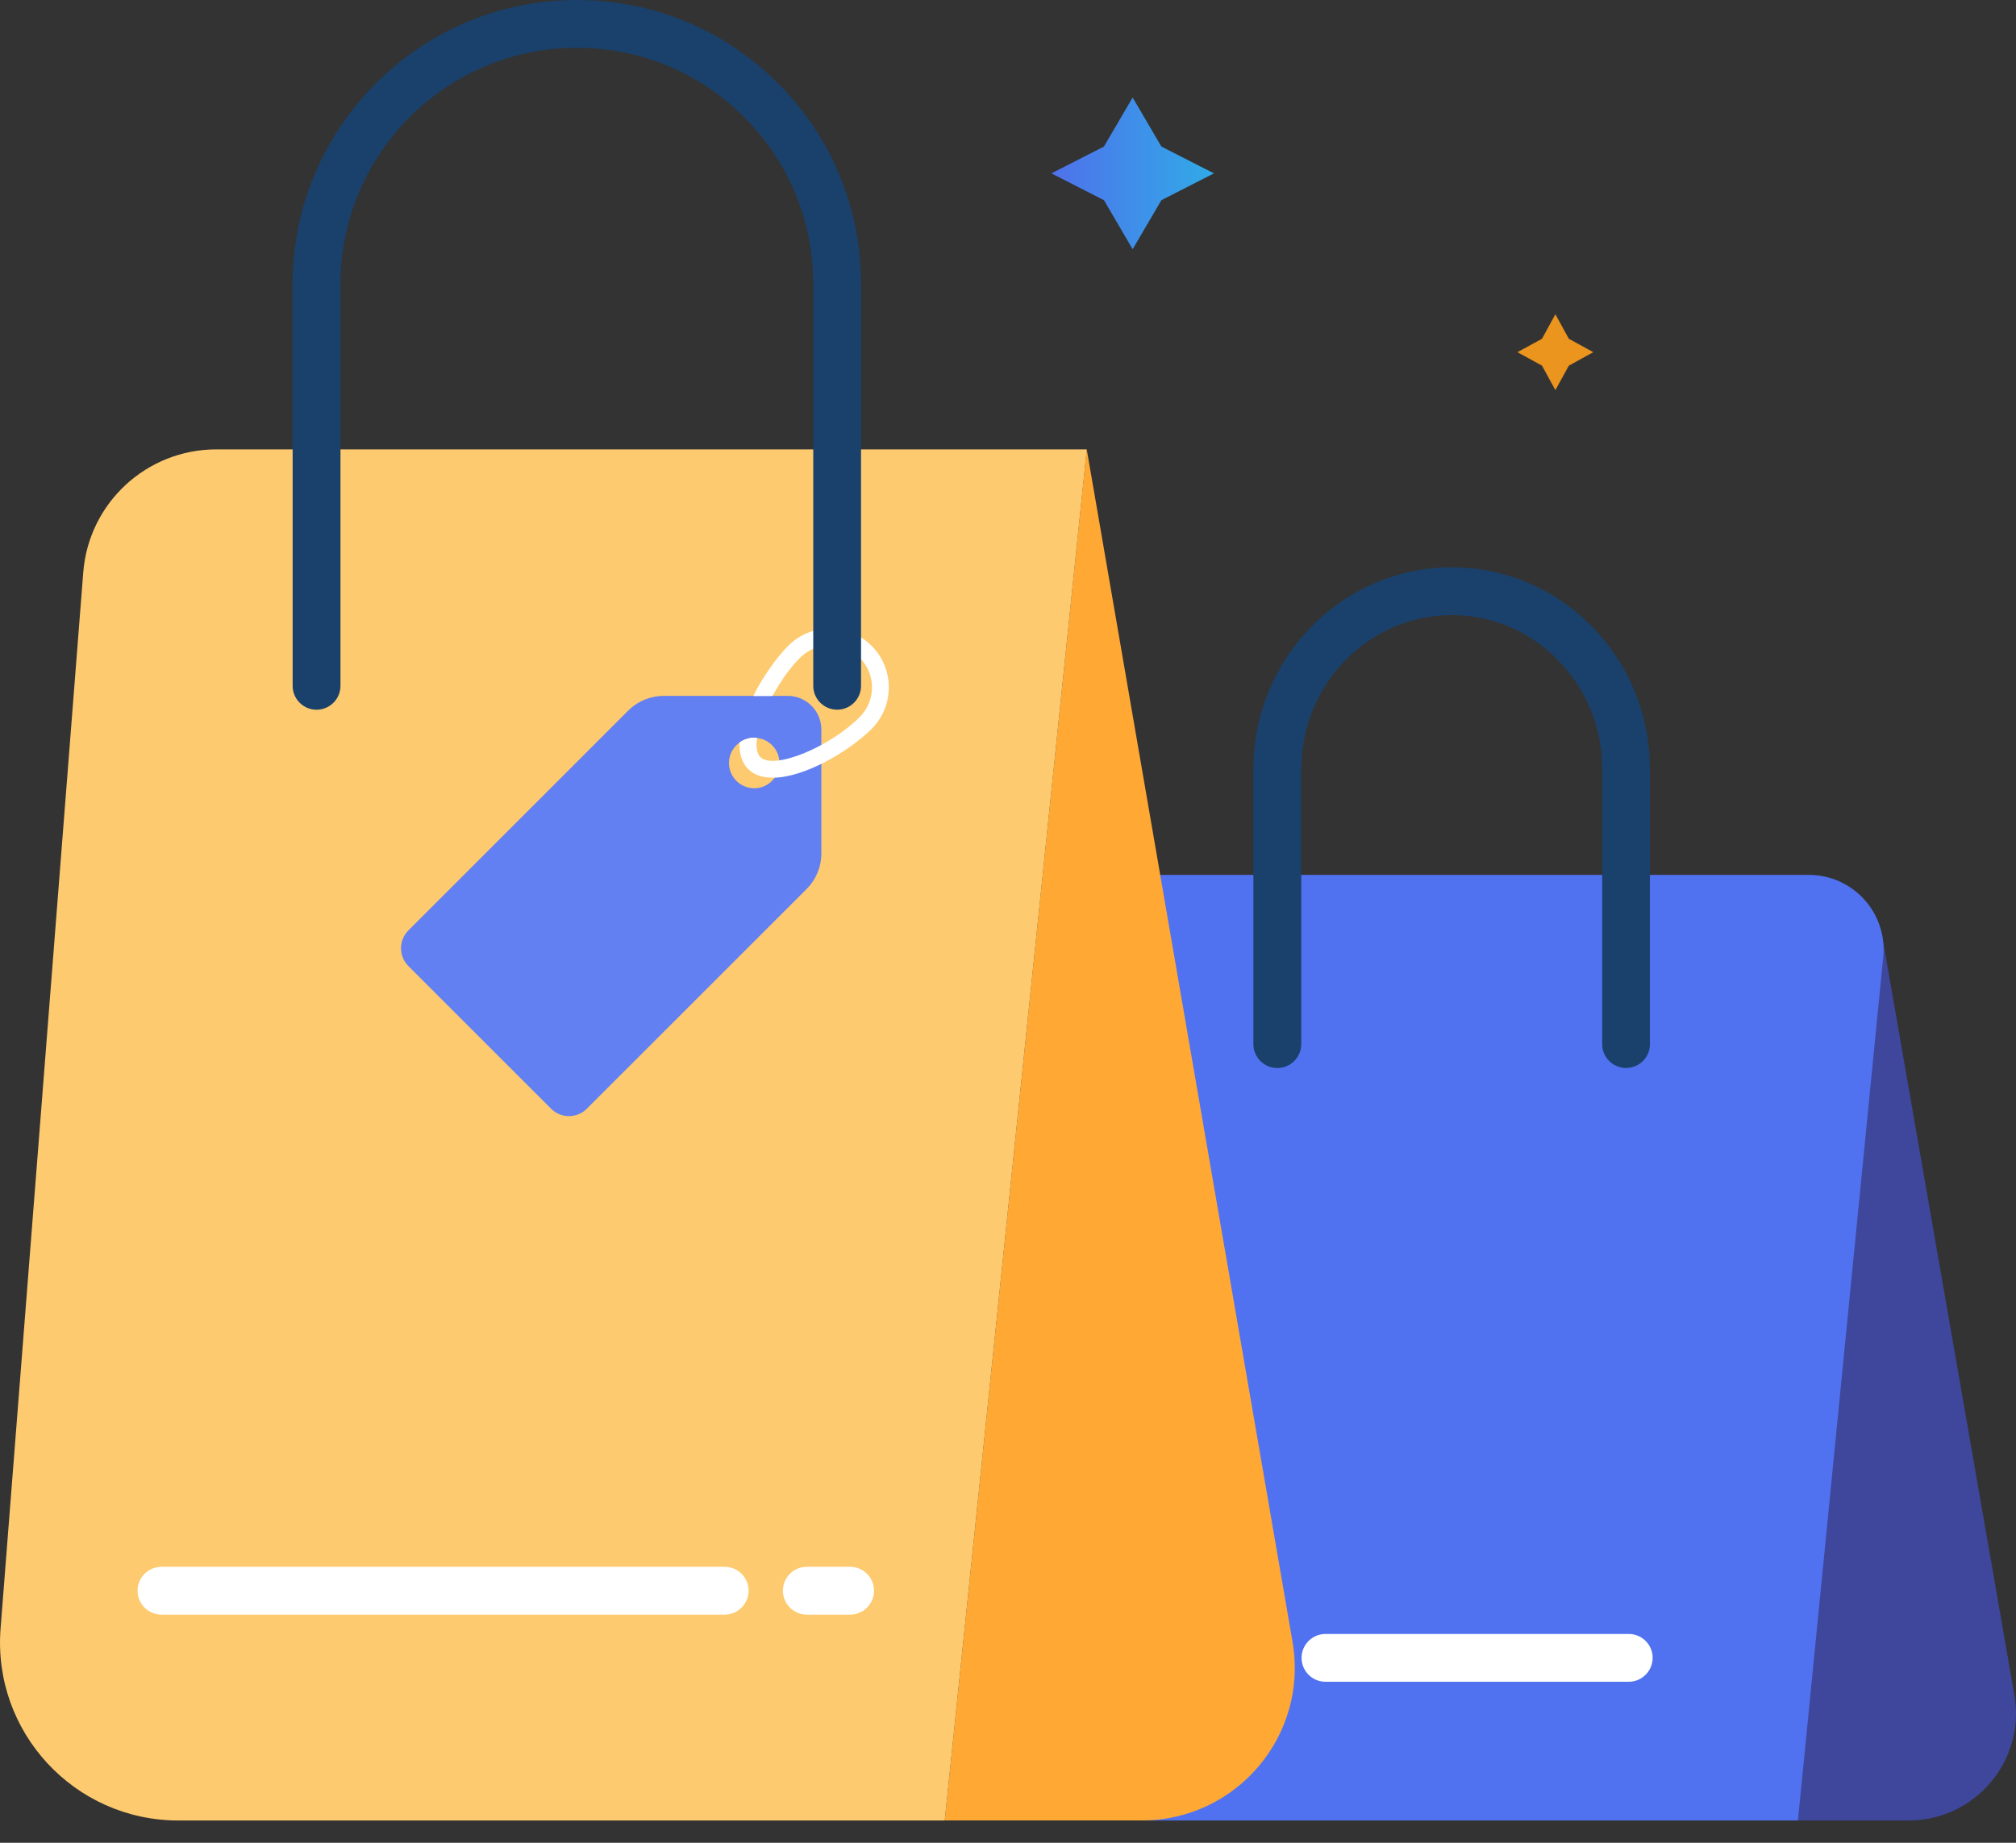 <svg width="70" height="64" viewBox="0 0 70 64" fill="none"
  xmlns="http://www.w3.org/2000/svg">
  <rect x="0" y="0" width="70" height="64" fill="#333333" stroke="none"/>
  <g clip-path="url(#clip0_1831_7520)">
    <path d="M65.333 32.385L69.958 58.948C70.297 61.201 68.551 63.226 66.272 63.226H62.428L65.333 32.385Z" fill="#3E479B"/>
    <path d="M46.988 30.385H62.805C64.34 30.385 65.54 31.708 65.39 33.235L62.43 63.226H39.65L40.285 30.386H46.988V30.385Z" fill="#5072F1"/>
    <path d="M40.285 30.384L44.88 57.021C45.44 60.261 42.941 63.224 39.65 63.224H32.804L37.734 15.605L40.285 30.384Z" fill="#FFA833"/>
    <path d="M11.443 15.607H37.735L32.804 63.226H6.192C2.582 63.226 -0.262 60.153 0.02 56.558L2.891 19.877C3.08 17.467 5.092 15.607 7.513 15.607H11.443ZM27.161 34.626C27.161 32.362 25.322 30.524 23.051 30.524C20.997 30.524 19.971 31.55 18.946 33.602C17.919 31.55 16.892 30.524 14.841 30.524C12.573 30.524 10.734 32.362 10.734 34.626C10.734 38.728 14.841 41.063 18.946 45.165C23.051 41.063 27.161 38.73 27.161 34.626Z" fill="#FECA6F"/>
    <path d="M56.462 37.091C56.003 37.091 55.631 36.719 55.631 36.261V26.711C55.631 25.278 55.086 23.932 54.095 22.923C53.109 21.917 51.799 21.362 50.407 21.362C47.526 21.362 45.182 23.763 45.182 26.713V36.263C45.182 36.721 44.81 37.093 44.351 37.093C43.893 37.093 43.52 36.721 43.52 36.263V26.713C43.52 22.848 46.609 19.704 50.405 19.704C52.247 19.704 53.978 20.436 55.279 21.762C56.575 23.085 57.289 24.842 57.289 26.711V36.261C57.291 36.721 56.92 37.091 56.462 37.091Z" fill="#19416C"/>
    <path d="M25.162 56.076H5.607C5.149 56.076 4.776 55.704 4.776 55.246C4.776 54.788 5.149 54.416 5.607 54.416H25.162C25.62 54.416 25.993 54.788 25.993 55.246C25.993 55.704 25.62 56.076 25.162 56.076Z" fill="white"/>
    <path d="M29.518 56.076H28.014C27.556 56.076 27.184 55.704 27.184 55.246C27.184 54.788 27.556 54.416 28.014 54.416H29.518C29.976 54.416 30.348 54.788 30.348 55.246C30.348 55.704 29.976 56.076 29.518 56.076Z" fill="white"/>
    <path d="M56.553 58.408H46.024C45.566 58.408 45.193 58.036 45.193 57.578C45.193 57.12 45.566 56.748 46.024 56.748H56.553C57.012 56.748 57.384 57.12 57.384 57.578C57.382 58.036 57.01 58.408 56.553 58.408Z" fill="white"/>
    <path d="M30.347 28.398H5.976V47.139H30.347V28.398Z" fill="#FECA6F"/>
    <g clip-path="url(#clip1_1831_7520)">
      <path d="M27.351 24.168H23.051C22.587 24.168 22.141 24.352 21.812 24.681L14.181 32.313C13.839 32.656 13.839 33.21 14.181 33.553L19.136 38.507C19.479 38.849 20.033 38.849 20.375 38.507L28.006 30.877C28.335 30.548 28.519 30.102 28.519 29.638V25.336C28.519 24.692 27.997 24.168 27.351 24.168ZM26.189 27.376C25.705 27.376 25.312 26.984 25.312 26.5C25.312 26.016 25.705 25.624 26.189 25.624C26.672 25.624 27.065 26.016 27.065 26.5C27.063 26.984 26.672 27.376 26.189 27.376Z" fill="#6280F2"/>
      <path d="M30.262 22.427C29.875 22.041 29.363 21.828 28.816 21.828C28.269 21.828 27.757 22.041 27.371 22.427C26.959 22.839 26.5 23.488 26.164 24.169H26.819C27.08 23.687 27.413 23.21 27.784 22.84C28.06 22.564 28.427 22.412 28.816 22.412C29.206 22.412 29.573 22.564 29.849 22.84C30.125 23.116 30.277 23.482 30.277 23.873C30.277 24.264 30.125 24.629 29.849 24.905C28.785 25.969 26.849 26.747 26.396 26.295C26.272 26.171 26.242 25.933 26.284 25.635C26.253 25.632 26.222 25.625 26.189 25.625C25.999 25.625 25.825 25.687 25.682 25.79C25.67 26.159 25.757 26.481 25.983 26.708C26.195 26.92 26.491 27.01 26.834 27.01C27.933 27.01 29.501 26.081 30.262 25.318C30.648 24.932 30.861 24.42 30.861 23.873C30.861 23.325 30.647 22.812 30.262 22.427Z" fill="white"/>
      <path d="M26.164 24.168H26.819C26.928 23.967 27.051 23.771 27.182 23.579H26.49C26.373 23.769 26.263 23.967 26.164 24.168Z" fill="white"/>
      <path d="M26.314 26.918C26.494 26.863 26.625 26.698 26.625 26.5C26.625 26.466 26.621 26.434 26.612 26.403C26.522 26.382 26.447 26.347 26.394 26.294C26.27 26.17 26.24 25.932 26.282 25.634C26.251 25.631 26.22 25.624 26.187 25.624C25.997 25.624 25.823 25.686 25.68 25.789C25.668 26.158 25.755 26.48 25.981 26.707C26.077 26.801 26.19 26.869 26.314 26.918Z" fill="white"/>
    </g>
    <path d="M29.068 24.648C28.61 24.648 28.238 24.276 28.238 23.818V9.86C28.238 7.669 27.384 5.611 25.834 4.062C24.282 2.513 22.22 1.66 20.029 1.66C15.504 1.66 11.822 5.339 11.822 9.86V23.819C11.822 24.277 11.45 24.649 10.992 24.649C10.533 24.649 10.161 24.277 10.161 23.819V9.86C10.163 4.422 14.59 0 20.031 0C22.666 0 25.143 1.026 27.008 2.888C28.872 4.751 29.897 7.226 29.897 9.86V23.819C29.897 24.276 29.527 24.648 29.068 24.648Z" fill="#19416C"/>
    <path opacity="0.9" d="M40.326 5.09L42.151 6.021L40.326 6.952L39.328 8.656L38.331 6.952L36.506 6.021L38.331 5.09L39.328 3.387L40.326 5.09Z" fill="url(#paint0_linear_1831_7520)"/>
    <path opacity="0.9" d="M54.474 11.766L55.323 12.231L54.474 12.699L54.006 13.549L53.541 12.699L52.688 12.231L53.541 11.766L54.006 10.914L54.474 11.766Z" fill="#FF9F1C"/>
  </g>
  <defs>
    <linearGradient id="paint0_linear_1831_7520" x1="36.506" y1="6.021" x2="42.151" y2="6.021" gradientUnits="userSpaceOnUse">
      <stop stop-color="#5278FF"/>
      <stop offset="1" stop-color="#30B8FC"/>
    </linearGradient>
    <clipPath id="clip0_1831_7520">
      <rect width="70" height="63.226" fill="white"/>
    </clipPath>
    <clipPath id="clip1_1831_7520">
      <rect width="16.936" height="16.936" fill="white" transform="translate(13.925 21.828)"/>
    </clipPath>
  </defs>
</svg>
